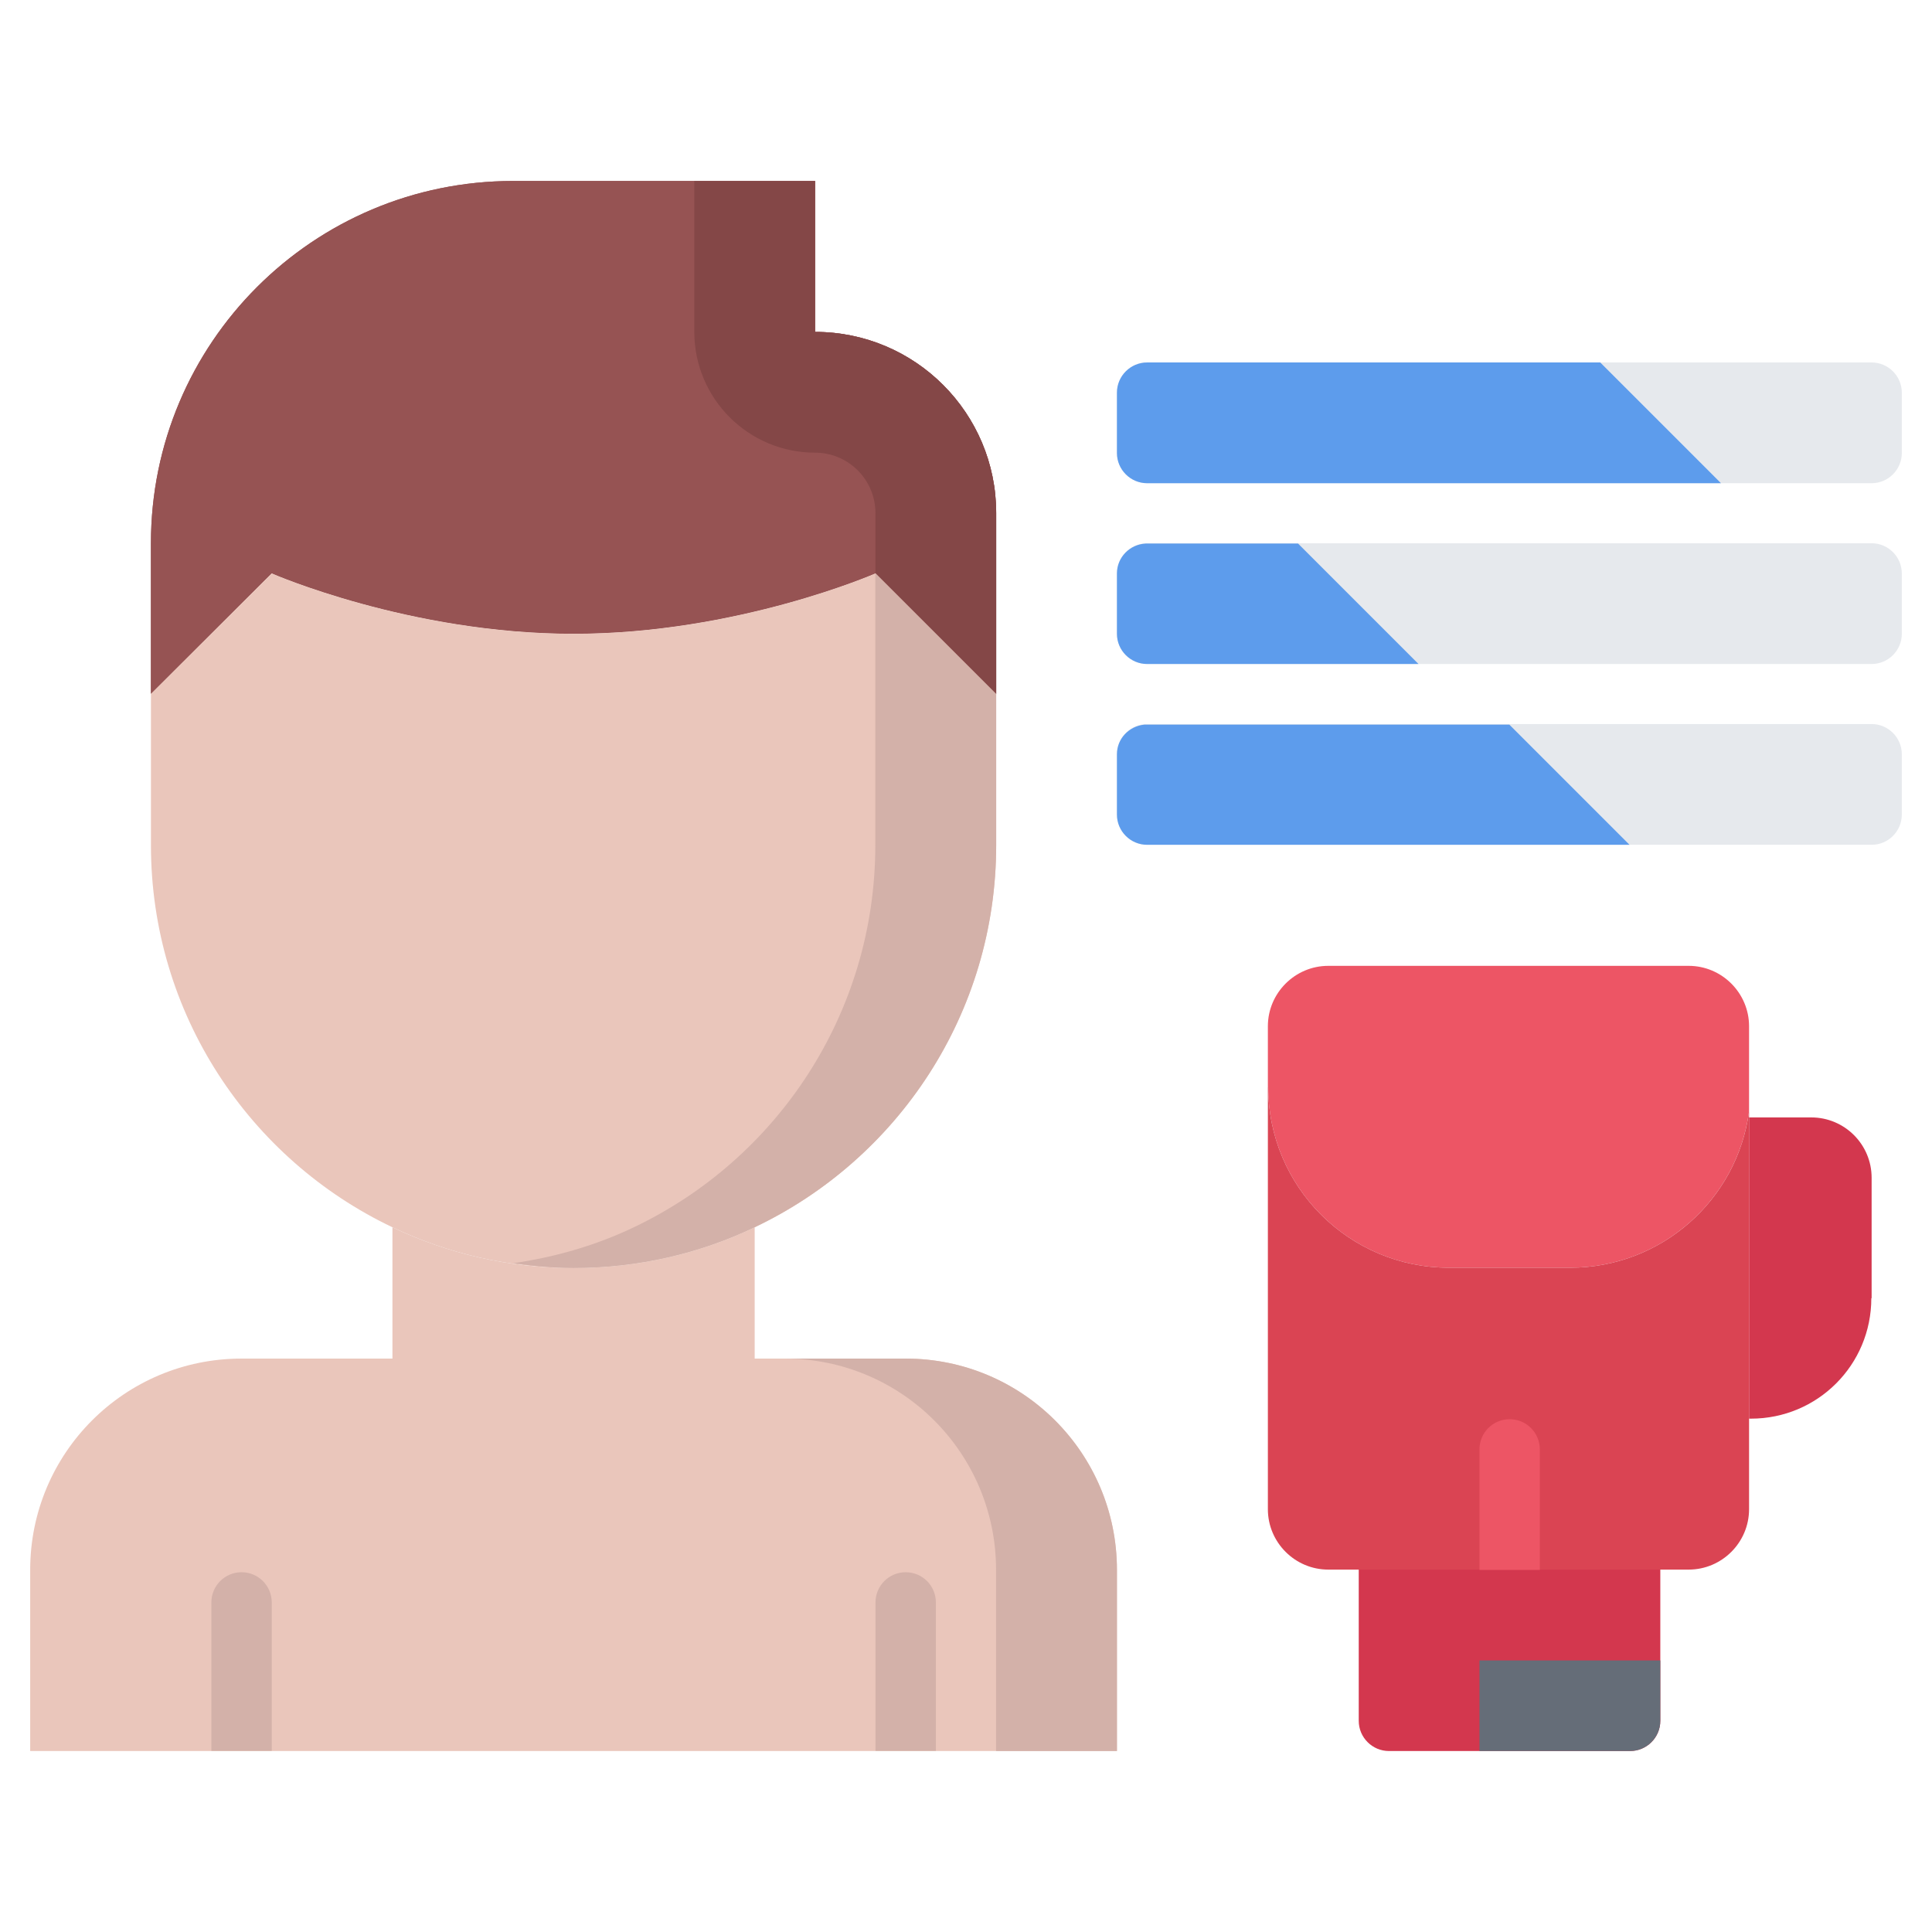 <?xml version="1.0" encoding="utf-8"?>
<!-- Generator: Adobe Illustrator 16.0.0, SVG Export Plug-In . SVG Version: 6.00 Build 0)  -->
<!DOCTYPE svg PUBLIC "-//W3C//DTD SVG 1.1//EN" "http://www.w3.org/Graphics/SVG/1.1/DTD/svg11.dtd">
<svg version="1.1" id="icons" xmlns="http://www.w3.org/2000/svg" xmlns:xlink="http://www.w3.org/1999/xlink" x="0px" y="0px"
	 width="64px" height="64px" viewBox="0 0 64 64" enable-background="new 0 0 64 64" xml:space="preserve">
<g>
	<path fill="#E6E9ED" d="M63,15.007c0,0.55-0.45,1-1,1H38c-0.55,0-1-0.45-1-1v-2c0-0.55,0.45-1,1-1h24c0.55,0,1,0.45,1,1V15.007z"/>
	<path fill="#E6E9ED" d="M63,20.996c0,0.55-0.45,1-1,1H38c-0.55,0-1-0.45-1-1v-2c0-0.55,0.45-1,1-1h24c0.55,0,1,0.45,1,1V20.996z"/>
	<path fill="#E6E9ED" d="M63,26.985c0,0.55-0.45,1-1,1H38c-0.55,0-1-0.45-1-1v-2c0-0.55,0.45-1,1-1h24c0.55,0,1,0.45,1,1V26.985z"/>
	<path fill="#D3374E" d="M45.01,51.994v5.011c0,0.55,0.45,1,1,1H54c0.55,0,1-0.45,1-1v-5.011H45.01z"/>
	<path fill="#5D9CEC" d="M38,27.985h15.98L50,24.005H37.904C37.4,24.056,37,24.47,37,24.985v2C37,27.535,37.45,27.985,38,27.985z"/>
	<path fill="#5D9CEC" d="M38,21.996h8.99L43,18.006h-5.048C37.426,18.032,37,18.463,37,18.996v2C37,21.546,37.45,21.996,38,21.996z"
		/>
	<path fill="#5D9CEC" d="M38,12.007c-0.55,0-1,0.45-1,1v2c0,0.55,0.45,1,1,1h19.01l-4-4H38z"/>
	<g>
		<path fill="#D3374E" d="M60,37.016c1.1,0,2,0.89,2,2v3.989h-0.01c0,2.21-1.78,3.99-3.99,3.99h-0.06v-9.979H60z"/>
	</g>
	<g>
		<path fill="#ED5565" d="M42.01,36.005H42v-2.01c0-1.1,0.9-2,2-2h11.94c1.1,0,2,0.9,2,2v2.82c-0.391,2.93-2.9,5.18-5.931,5.18H48
			C44.69,41.995,42.01,39.315,42.01,36.005z"/>
	</g>
	<g>
		<path fill="#DA4453" d="M57.94,37.016v9.979v3c0,1.101-0.9,2-2,2H55h-4.99h-5H44c-1.1,0-2-0.899-2-2v-13.99h0.01
			c0,3.311,2.681,5.99,5.99,5.99h4.01c3.03,0,5.54-2.25,5.931-5.18V37.016z"/>
	</g>
	<path fill="#656D78" d="M49.01,58.005H54c0.55,0,1-0.45,1-1v-2h-5.99V58.005z"/>
	<g>
		<path fill="#965353" d="M33,16.995v6l-4-4c0,0-4.57,2-10,2s-10-2-10-2l-4,3.99v-4.99c0-6.63,5.37-12,12-12h10v5
			C30.32,10.995,33,13.686,33,16.995z"/>
	</g>
	<g>
		<path fill="#965353" d="M33,16.995v6l-4-4c0,0-4.57,2-10,2s-10-2-10-2l-4,3.99v-4.99c0-6.63,5.37-12,12-12h10v5
			C30.32,10.995,33,13.686,33,16.995z"/>
	</g>
	<g>
		<path fill="#844747" d="M33,22.995v-6c0-3.31-2.68-6-6-6v-5h-4v5c0,2.209,1.791,4,4,4c1.103,0,2,0.897,2,2v2L33,22.995z"/>
	</g>
	<g>
		<path fill="#EAC6BB" d="M30,58.005H8H1v-6c0-3.87,3.13-7,7-7h5v-4.35c1.82,0.87,3.86,1.35,6,1.35s4.18-0.479,6-1.35v4.35h5
			c3.87,0,7,3.13,7,7v6H30z"/>
	</g>
	<g>
		<g>
			<path fill="#D3B1A9" d="M30,45.005h-4.004c3.87,0,7,3.13,7,7v6H37v-6C37,48.135,33.87,45.005,30,45.005z"/>
		</g>
	</g>
	<g>
		<path fill="#EAC6BB" d="M33,22.995v5c0,5.59-3.27,10.41-8,12.66c-1.82,0.87-3.86,1.35-6,1.35s-4.18-0.479-6-1.35
			c-4.73-2.25-8-7.07-8-12.66v-0.02v-4.99l4-3.99c0,0,4.57,2,10,2s10-2,10-2L33,22.995z"/>
	</g>
	<g>
		<path fill="#D3B1A9" d="M29,18.995l-0.004,0.002v8.998c0,5.59-3.27,10.41-8,12.66c-1.241,0.594-2.59,0.988-3.998,1.19
			c0.656,0.094,1.321,0.159,2.002,0.159c2.14,0,4.18-0.479,6-1.35c4.73-2.25,8-7.07,8-12.66v-5L29,18.995z"/>
	</g>
	<g>
		<path fill="#D3B1A9" d="M8.002,52.082c-0.553,0-1,0.447-1,1V58h2v-4.918C9.002,52.529,8.555,52.082,8.002,52.082z"/>
		<path fill="#D3B1A9" d="M30.002,52.082c-0.553,0-1,0.447-1,1V58h2v-4.918C31.002,52.529,30.555,52.082,30.002,52.082z"/>
	</g>
	<path fill="#ED5565" d="M50.009,47.013c-0.553,0-1,0.447-1,1v3.992h2v-3.992C51.009,47.46,50.562,47.013,50.009,47.013z"/>
</g>
</svg>
